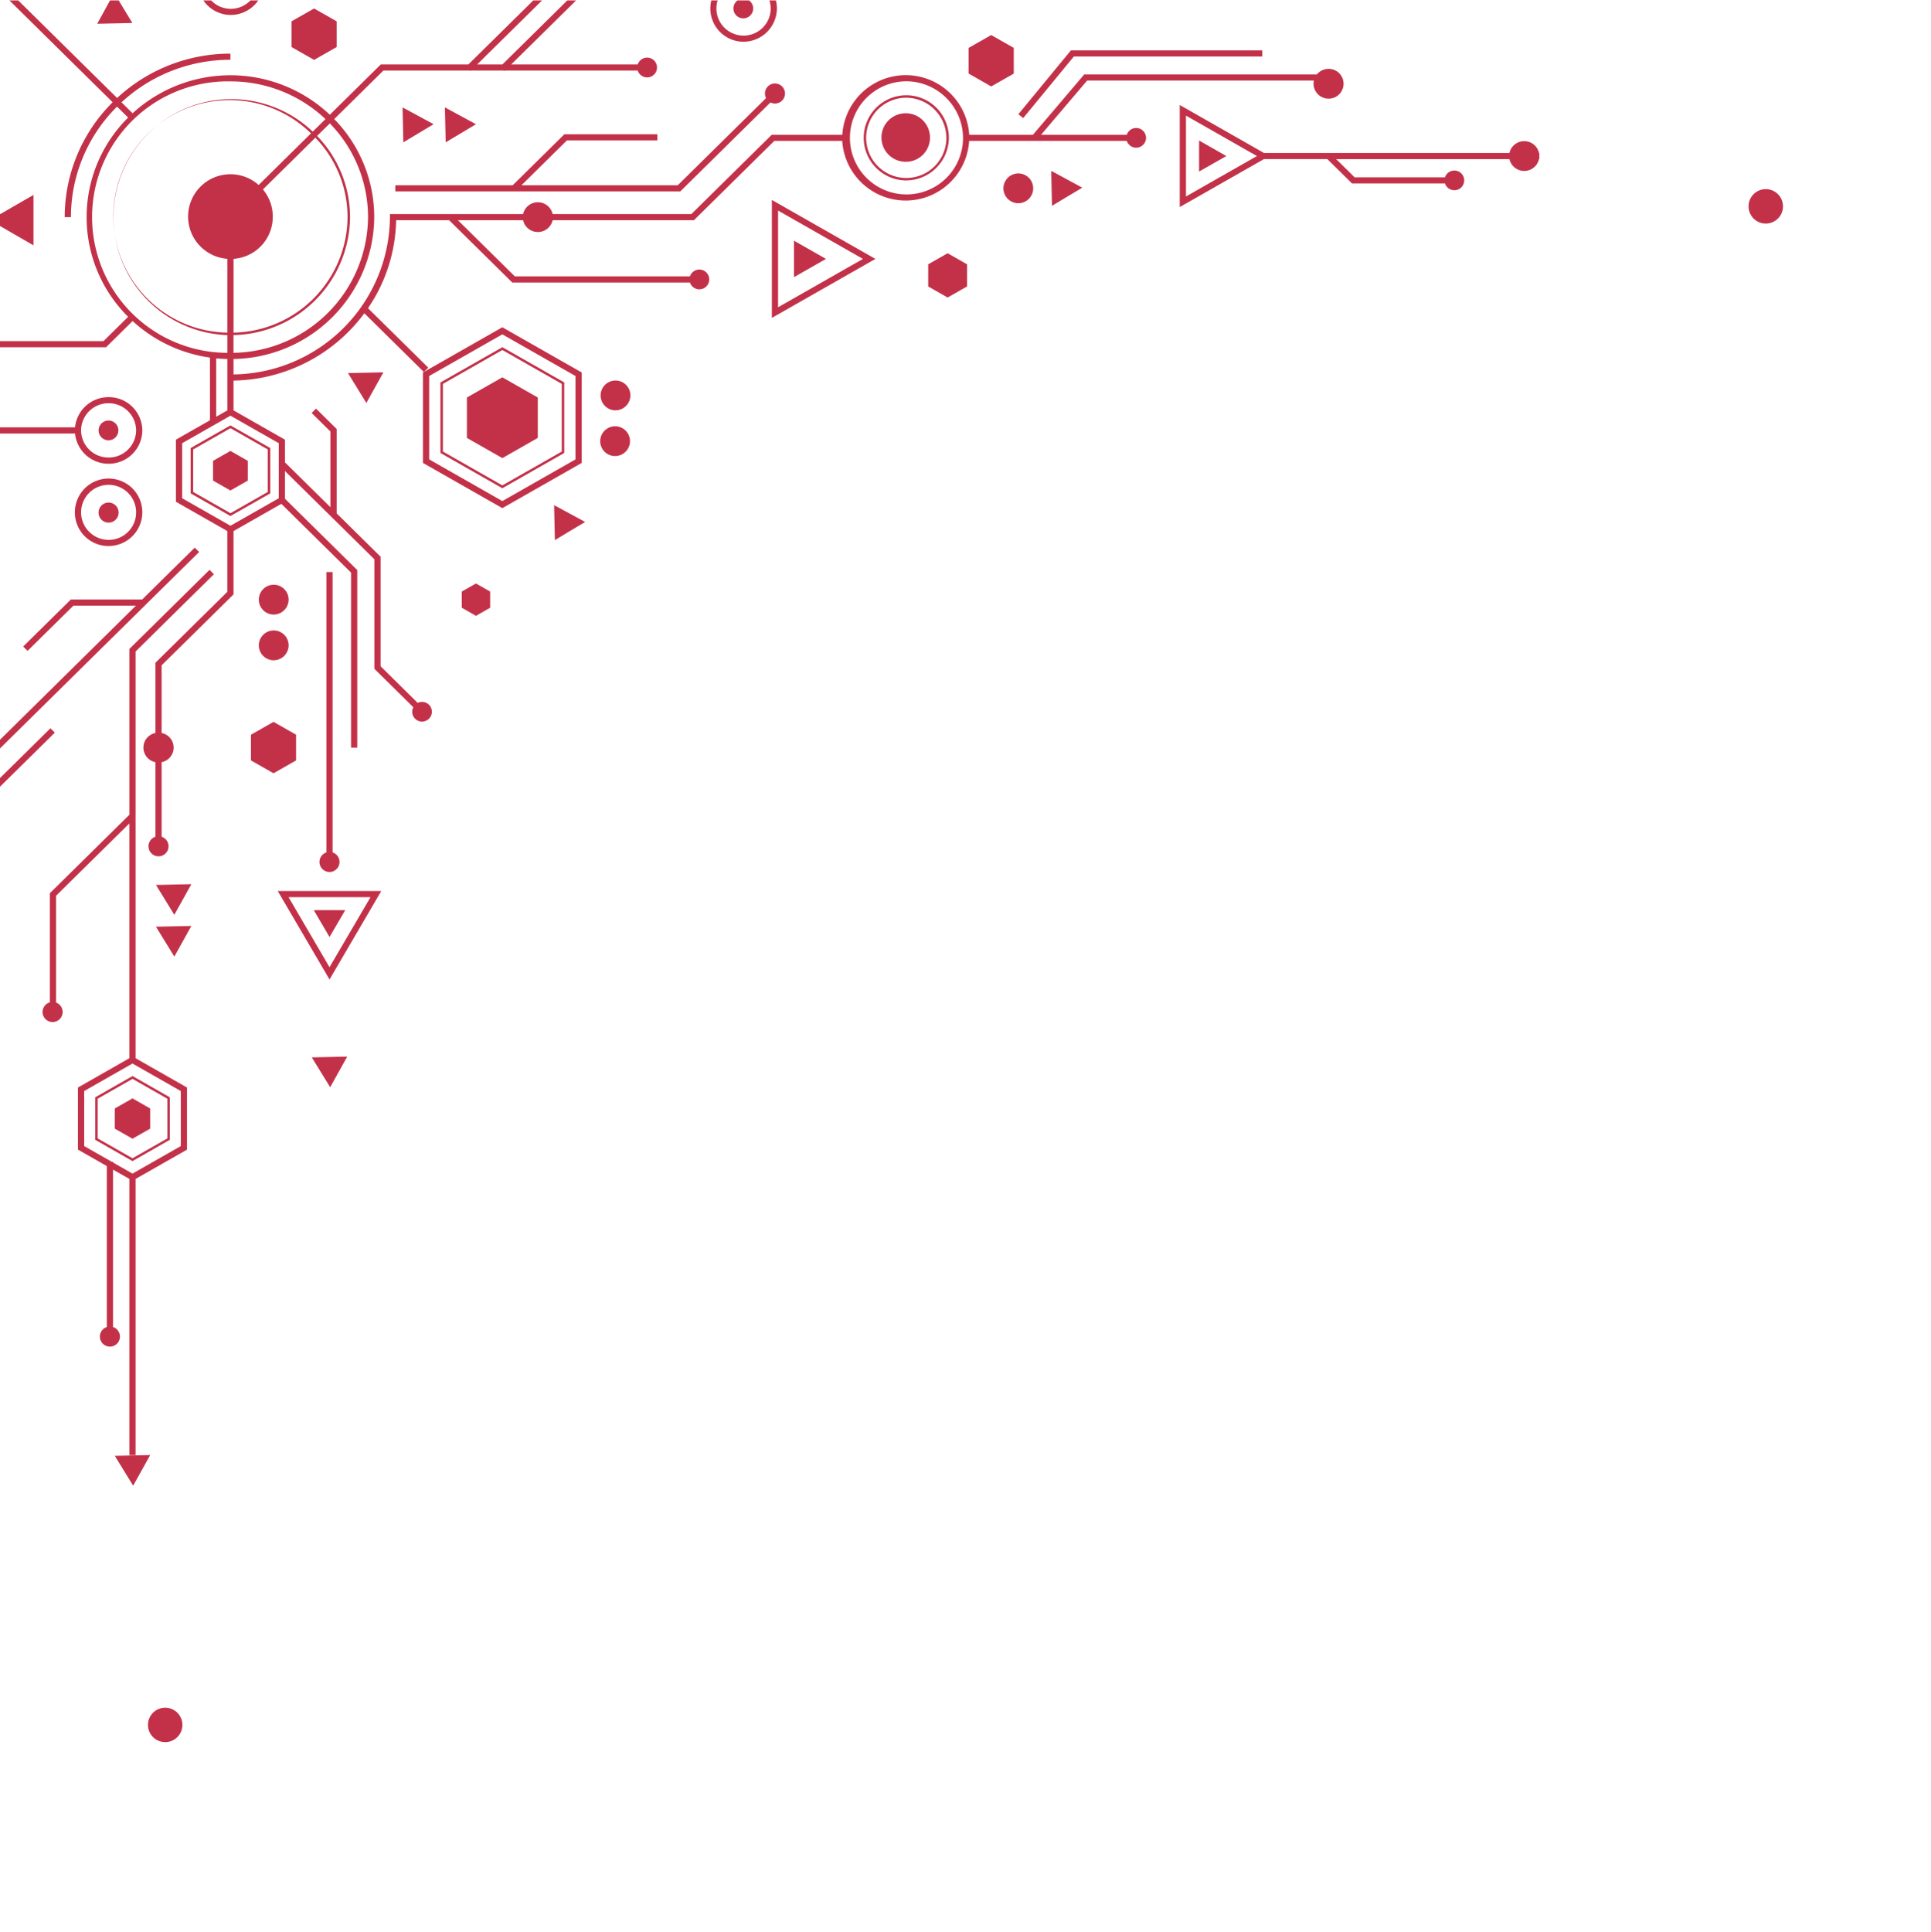 <svg xmlns="http://www.w3.org/2000/svg" xmlns:xlink="http://www.w3.org/1999/xlink" width="290.01" height="290.071" viewBox="0 0 290.01 290.071">
  <defs>
    <clipPath id="clip-path">
      <rect id="Rectangle_10830" data-name="Rectangle 10830" width="289.742" height="289.743" fill="#c33149"/>
    </clipPath>
    <clipPath id="clip-path-2">
      <rect id="Rectangle_10831" data-name="Rectangle 10831" width="290.01" height="290.011" fill="#c33149"/>
    </clipPath>
  </defs>
  <g id="Group_74103" data-name="Group 74103" transform="translate(0)" style="isolation: isolate">
    <g id="Group_54471" data-name="Group 54471" transform="translate(22.223 28.398)">
      <path id="Path_60199" data-name="Path 60199" d="M66.474,82.928a2.585,2.585,0,1,0-2.585,2.585A2.585,2.585,0,0,0,66.474,82.928Z" transform="translate(-61.304 147.703)" fill="#c33149"/>
      <path id="Path_60200" data-name="Path 60200" d="M729.6,712a2.585,2.585,0,1,0-2.585,2.585A2.585,2.585,0,0,0,729.6,712Z" transform="translate(-484.042 -709.411)" fill="#c33149"/>
    </g>
    <g id="Group_54485" data-name="Group 54485" transform="translate(0 0.06)">
      <g id="Group_54484" data-name="Group 54484" clip-path="url(#clip-path-2)">
        <g id="Group_54483" data-name="Group 54483" transform="translate(-16.914 -8.419)">
          <g id="Group_54482" data-name="Group 54482">
            <g id="Group_54481" data-name="Group 54481">
              <path id="Path_60256" data-name="Path 60256" d="M-17.006,520.648a1.5,1.5,0,0,0-1.5-1.486,1.5,1.5,0,0,0-1.507,1.486,1.5,1.5,0,0,0,1.507,1.483A1.493,1.493,0,0,0-17.006,520.648Z" transform="translate(29.676 -411.236)" fill="#c33149"/>
              <g id="Group_54479" data-name="Group 54479" transform="translate(15.388 37.621)">
                <path id="Path_60257" data-name="Path 60257" d="M-4.212,704.169l3.279,1.9,3.279,1.893v-7.581l-3.279,1.894Z" transform="translate(4.212 -700.377)" fill="#c33149"/>
              </g>
              <path id="Path_60258" data-name="Path 60258" d="M94.322,806.991a1.505,1.505,0,1,0-1.506,1.483A1.494,1.494,0,0,0,94.322,806.991Z" transform="translate(-41.296 -801.382)" fill="#c33149"/>
              <g id="Group_54480" data-name="Group 54480">
                <path id="Path_60259" data-name="Path 60259" d="M363.837,740.058a6.394,6.394,0,1,1,6.479-6.392A6.444,6.444,0,0,1,363.837,740.058Zm0-12.418a6.026,6.026,0,1,0,6.108,6.026A6.074,6.074,0,0,0,363.836,727.64Z" transform="translate(-210.895 -704.607)" fill="#c33149"/>
                <path id="Path_60260" data-name="Path 60260" d="M31.013,580.83a5.066,5.066,0,1,1,5.066,5A5.037,5.037,0,0,1,31.013,580.83Zm9.2,0a4.132,4.132,0,1,0-4.132,4.077A4.11,4.11,0,0,0,40.21,580.83Z" transform="translate(-2.856 -495.478)" fill="#c33149"/>
                <path id="Path_60261" data-name="Path 60261" d="M417.973,717.828a2.237,2.237,0,1,1-2.268,2.238A2.25,2.25,0,0,1,417.973,717.828Z" transform="translate(-248.092 -683.427)" fill="#c33149"/>
                <path id="Path_60262" data-name="Path 60262" d="M189.113,470.586a2.254,2.254,0,0,1-2.268-2.238,2.222,2.222,0,0,1,.053-.48H152.841l-6.921,8.142H158.8a1.479,1.479,0,1,1,0,.92h-23.68a9.549,9.549,0,0,1-19.061,0H105.855L93.783,488.84H72.566a2.275,2.275,0,0,1-4.439,0H58.34l8.547,8.433h26.3a1.484,1.484,0,1,1,0,.921H66.5l-9.48-9.353H49.06a24.182,24.182,0,0,1-4.237,13.227l.013-.013,9.049,8.926-.653.643,11.779-6.709,11.922,6.79v13.583l-11.922,6.791-11.923-6.791V511.705l.134-.076-8.934-8.813a24.961,24.961,0,0,1-19.647,10.106v4.473l7.721,4.4V525.2l6.828,6.737V520.569l-2.822-2.783.659-.653,3.1,3.054v12.674l6.6,6.514v16.45l5.575,5.5a1.477,1.477,0,1,1-.828,1.32,1.457,1.457,0,0,1,.168-.669l-5.849-5.771V539.757l-13.431-13.25v4.156l10.862,10.716v26.658H42.29V541.76L31.818,531.43l-7.177,4.09v9.506l-10.8,10.65v10.17a2.231,2.231,0,0,1,0,4.379v11.2a1.506,1.506,0,1,1-.933,0v-11.2a2.231,2.231,0,0,1,0-4.379V555.293l10.8-10.649V535.52l-7.721-4.4v-9.327L21.1,518.88v-9.411a21.664,21.664,0,0,1-11.617-5.488l-3.991,3.937H-11.292a1.5,1.5,0,0,1-1.464,1.153,1.5,1.5,0,0,1-1.505-1.485,1.5,1.5,0,0,1,1.505-1.484,1.5,1.5,0,0,1,1.38.9H5.105l3.706-3.657a21.061,21.061,0,0,1,0-29.921l-1.666-1.643a23.4,23.4,0,0,0-6.928,16.6H-.716a24.307,24.307,0,0,1,7.2-17.255l-20.668-20.389a1.507,1.507,0,0,1-.678.166,1.5,1.5,0,0,1-1.505-1.486,1.5,1.5,0,0,1,1.505-1.485,1.5,1.5,0,0,1,1.505,1.484,1.456,1.456,0,0,1-.168.669l20.679,20.4a24.979,24.979,0,0,1,17.017-6.659v.921a24.035,24.035,0,0,0-16.357,6.39l1.666,1.643A21.756,21.756,0,0,1,39.1,473l7.656-7.554H59.91L76.2,449.382a1.455,1.455,0,0,1-.089-.485,1.505,1.505,0,1,1,1.5,1.486,1.517,1.517,0,0,1-.848-.26L61.23,465.448h3.792l16.26-16.04a1.459,1.459,0,0,1-.1-.511,1.5,1.5,0,1,1,.678,1.24L66.344,465.448h19a1.485,1.485,0,1,1,0,.92H65.41l-.069.068-.069-.068H60.3l-.068.067-.068-.067H47.145l-7.383,7.283a21.081,21.081,0,0,1,6.01,14.727,21.467,21.467,0,0,1-21.131,21.3V512a23.812,23.812,0,0,0,23.49-23.622v-.46H68.126a2.275,2.275,0,0,1,4.439,0H93.4l12.071-11.908h10.6a9.549,9.549,0,0,1,19.061,0H144.7l7.706-9.063h34.94a2.278,2.278,0,0,1,1.768-.838,2.238,2.238,0,1,1,0,4.476ZM54.023,524.756l10.988,6.26L76,524.756V512.237l-10.988-6.259-10.99,6.259Zm-37.1,5.834,7.254,4.132,7.256-4.13v-8.268l-7.256-4.131-7.254,4.131Zm5.112-12.241,1.676-.955v-7.718c-.564-.011-1.124-.039-1.677-.093Zm1.677-30.16L36.269,475.8a17.461,17.461,0,1,0-12.561,29.925Zm.932.382v17.151A17.482,17.482,0,0,0,41.763,488.38a17.167,17.167,0,0,0-4.835-11.932Zm-.467-20.579a20.384,20.384,0,1,0-.465,40.764V506.09a17.722,17.722,0,1,1,12.825-30.553l1.91-1.885A20.738,20.738,0,0,0,24.173,467.992ZM44.84,488.38A20.17,20.17,0,0,0,39.1,474.3l-1.91,1.885a17.53,17.53,0,0,1,4.946,12.192,17.854,17.854,0,0,1-17.5,17.711v2.666A20.542,20.542,0,0,0,44.84,488.38Zm80.753-20.4a8.494,8.494,0,1,0,8.609,8.494A8.562,8.562,0,0,0,125.594,467.977Z" transform="translate(27.347 -447.412)" fill="#c33149"/>
                <path id="Path_60263" data-name="Path 60263" d="M109.327,532.974a2.238,2.238,0,1,1,2.268-2.237A2.253,2.253,0,0,1,109.327,532.974Z" transform="translate(-51.334 -425.464)" fill="#c33149"/>
                <path id="Path_60264" data-name="Path 60264" d="M109.327,551.911a2.238,2.238,0,1,1,2.268-2.237A2.254,2.254,0,0,1,109.327,551.911Z" transform="translate(-51.334 -451.266)" fill="#c33149"/>
                <path id="Path_60265" data-name="Path 60265" d="M250.925,613.1a2.238,2.238,0,1,1-2.269,2.237A2.252,2.252,0,0,1,250.925,613.1Z" transform="translate(-141.601 -540.732)" fill="#c33149"/>
                <path id="Path_60266" data-name="Path 60266" d="M250.926,636.509a2.237,2.237,0,1,1,2.267-2.237A2.252,2.252,0,0,1,250.926,636.509Z" transform="translate(-141.601 -566.532)" fill="#c33149"/>
                <path id="Path_60267" data-name="Path 60267" d="M40.834,587.007a1.505,1.505,0,1,1,1.5,1.486A1.494,1.494,0,0,1,40.834,587.007Z" transform="translate(-9.117 -501.655)" fill="#c33149"/>
                <path id="Path_60268" data-name="Path 60268" d="M86.558,805.808a5,5,0,1,1,5.066-5A5.036,5.036,0,0,1,86.558,805.808Zm0-9.074a4.076,4.076,0,1,0,4.132,4.076A4.109,4.109,0,0,0,86.558,796.734Z" transform="translate(-35.037 -795.203)" fill="#c33149"/>
                <path id="Path_60269" data-name="Path 60269" d="M-19.7,514.465a5.036,5.036,0,0,1-5.065,5,5.037,5.037,0,0,1-5.065-5,5.036,5.036,0,0,1,5.065-5A5.037,5.037,0,0,1-19.7,514.465Zm-5.066-4.077a4.109,4.109,0,0,0-4.13,4.077,4.107,4.107,0,0,0,4.132,4.075,4.108,4.108,0,0,0,4.131-4.075A4.109,4.109,0,0,0-24.77,510.388Z" transform="translate(35.933 -405.053)" fill="#c33149"/>
                <path id="Path_60270" data-name="Path 60270" d="M298.988,794.707a5,5,0,1,1,5.064-5A5.036,5.036,0,0,1,298.988,794.707Zm0-9.073a4.076,4.076,0,1,0,4.131,4.076A4.109,4.109,0,0,0,298.988,785.634Z" transform="translate(-170.458 -780.079)" fill="#c33149"/>
                <path id="Path_60271" data-name="Path 60271" d="M305.246,797.371a1.486,1.486,0,1,1,1.506-1.485A1.495,1.495,0,0,1,305.246,797.371Z" transform="translate(-176.717 -786.254)" fill="#c33149"/>
                <path id="Path_60272" data-name="Path 60272" d="M42.339,619.619a1.485,1.485,0,1,1-1.5,1.485A1.492,1.492,0,0,1,42.339,619.619Z" transform="translate(-9.117 -548.112)" fill="#c33149"/>
                <path id="Path_60273" data-name="Path 60273" d="M220.793,725.7a1.506,1.506,0,0,1-.678-.166l-13.541,13.358h-42.8v-.921H181.4l7.761-7.657h13.96v.921H189.543l-6.827,6.736h23.472l13.267-13.088a1.456,1.456,0,0,1-.168-.67,1.506,1.506,0,1,1,1.506,1.487Z" transform="translate(-87.489 -701.793)" fill="#c33149"/>
                <path id="Path_60274" data-name="Path 60274" d="M-33.358,461.009a1.508,1.508,0,0,1,.628.14l18.078-17.835.659.653-18.055,17.81a1.452,1.452,0,0,1,.2.718,1.5,1.5,0,0,1-1.506,1.485,1.494,1.494,0,0,1-1.5-1.485A1.494,1.494,0,0,1-33.358,461.009Z" transform="translate(39.139 -325.59)" fill="#c33149"/>
                <path id="Path_60275" data-name="Path 60275" d="M18.734,264.2V247.808l11.943-11.781v-24.9l12.036-11.875.66.651L31.609,211.51v61.08l7.721,4.4v9.328l-7.721,4.4v41.47h-.933v-41.47l-2.457-1.4v23.642a1.506,1.506,0,1,1-.933,0V288.784l-4.333-2.467,0-9.328,7.721-4.4v-35.26l-11.01,10.86v16.045a1.507,1.507,0,1,1-.933-.034Zm5.153,21.585,4.131,2.352h.2v.115l2.924,1.665,7.255-4.132V277.52l-7.255-4.133-7.255,4.133Z" transform="translate(5.669 -105.319)" fill="#c33149"/>
                <path id="Path_60276" data-name="Path 60276" d="M68.643,408.045l-1.279,2.3L65.985,408.1l-1.379-2.242,2.658-.057,2.658-.056Z" transform="translate(-24.271 -258.336)" fill="#c33149"/>
                <path id="Path_60277" data-name="Path 60277" d="M440.175,719.29,437.9,720.65l-2.271,1.36-.058-2.622-.058-2.621,2.331,1.261Z" transform="translate(-260.72 -682.75)" fill="#c33149"/>
                <path id="Path_60278" data-name="Path 60278" d="M234.221,580.811l-2.274,1.36-2.274,1.362-.057-2.623-.057-2.622,2.331,1.262Z" transform="translate(-129.426 -494.072)" fill="#c33149"/>
                <path id="Path_60279" data-name="Path 60279" d="M-8.291,586.481l.056,2.623.058,2.622-2.331-1.263-2.331-1.261,2.274-1.36Z" transform="translate(25.099 -505.236)" fill="#c33149"/>
                <path id="Path_60280" data-name="Path 60280" d="M146.917,639.682l-1.38-2.243-1.379-2.245,2.659-.055,2.659-.058-1.28,2.3Z" transform="translate(-74.984 -570.81)" fill="#c33149"/>
                <path id="Path_60281" data-name="Path 60281" d="M134.492,351.625l-1.28,2.3-1.279,2.3-1.38-2.242-1.379-2.244,2.659-.056Z" transform="translate(-65.433 -184.596)" fill="#c33149"/>
                <path id="Path_60282" data-name="Path 60282" d="M52.871,186.566l-1.28,2.3-1.279,2.3-1.379-2.243-1.379-2.243,2.658-.057Z" transform="translate(-13.4 40.299)" fill="#c33149"/>
                <path id="Path_60283" data-name="Path 60283" d="M65.986,425.406l-1.38-2.242,2.658-.056,2.658-.057-1.28,2.3-1.279,2.3Z" transform="translate(-24.271 -281.913)" fill="#c33149"/>
                <path id="Path_60284" data-name="Path 60284" d="M50.636,324.226v6.385l-5.606,3.194-5.6-3.194v-6.385l5.605-3.193ZM39.8,330.4l5.233,2.981,5.233-2.981v-5.96l-5.232-2.98-5.233,2.98Z" transform="translate(-8.218 -151.086)" fill="#c33149"/>
                <path id="Path_60285" data-name="Path 60285" d="M200.968,605l.093.052v10.592l-9.3,5.3-9.2-5.243-.094-.053V605.056l9.3-5.295Zm-18.129,10.433,8.924,5.082,8.925-5.082V605.269l-8.924-5.083-8.925,5.084Z" transform="translate(-99.405 -539.267)" fill="#c33149"/>
                <path id="Path_60286" data-name="Path 60286" d="M120.768,782.989v-3.861l3.388-1.93,3.389,1.93v3.861l-3.388,1.93Z" transform="translate(-60.073 -767.566)" fill="#c33149"/>
                <path id="Path_60287" data-name="Path 60287" d="M195.566,548.121v2.428l-2.132,1.216-2.131-1.216v-2.428l2.131-1.215Z" transform="translate(-105.039 -450.928)" fill="#c33149"/>
                <path id="Path_60288" data-name="Path 60288" d="M390.381,680.426v3.324l-2.918,1.663-2.918-1.662v-3.325l2.918-1.661Z" transform="translate(-228.228 -632.376)" fill="#c33149"/>
                <path id="Path_60289" data-name="Path 60289" d="M90.93,598.45l-5.978,3.4-5.977-3.4v-6.809l5.976-3.4,5.979,3.4Zm-.374-6.6-5.6-3.192-5.6,3.192v6.382l5.6,3.192,5.6-3.192Z" transform="translate(-33.431 -516.001)" fill="#c33149"/>
                <path id="Path_60290" data-name="Path 60290" d="M134.328,440.919v42.108a1.505,1.505,0,1,1-.932,0V440.919Z" transform="translate(-67.462 -346.659)" fill="#c33149"/>
                <path id="Path_60291" data-name="Path 60291" d="M500.861,733.271l-2.046,1.167L496.77,735.6v-4.66l2.044,1.164Z" transform="translate(-299.771 -701.48)" fill="#c33149"/>
                <path id="Path_60292" data-name="Path 60292" d="M14.5,470.081l-35.887,35.4a1.456,1.456,0,0,1,.233.787,1.5,1.5,0,0,1-1.506,1.486,1.5,1.5,0,0,1-1.505-1.487,1.5,1.5,0,0,1,1.505-1.484,1.509,1.509,0,0,1,.552.107L5.009,478.139H-4.381l-6.885,6.792-.66-.652,7.158-7.06H5.943l7.894-7.787Z" transform="translate(32.321 -378.834)" fill="#c33149"/>
                <path id="Path_60293" data-name="Path 60293" d="M184.378,745.677l-.058-2.623,2.331,1.264,2.332,1.262-2.273,1.362-2.273,1.359Z" transform="translate(-100.588 -718.569)" fill="#c33149"/>
                <path id="Path_60294" data-name="Path 60294" d="M166.834,745.676l-.058-2.623,2.332,1.263,2.331,1.262-2.274,1.36-2.273,1.36Z" transform="translate(-89.403 -718.568)" fill="#c33149"/>
                <path id="Path_60295" data-name="Path 60295" d="M40.273,814.229l1.27-2.317,1.27-2.316,1.369,2.259,1.369,2.261-2.64.056Z" transform="translate(-8.759 -808.622)" fill="#c33149"/>
                <path id="Path_60296" data-name="Path 60296" d="M40.273,796.8l1.271-2.317,1.27-2.317,1.369,2.259,1.37,2.259-2.64.058Z" transform="translate(-8.759 -784.872)" fill="#c33149"/>
                <path id="Path_60297" data-name="Path 60297" d="M542.714,724.35a2.275,2.275,0,0,1-4.44,0H512.25l2.774,2.736h13.57a1.48,1.48,0,1,1,0,.92H514.636l-3.708-3.657h-9.521l-12.652,7.2V716.223l12.656,7.207h36.862a2.275,2.275,0,0,1,4.44,0h.048v.92Zm-53.024-6.531v12.144l10.66-6.073Z" transform="translate(-294.661 -692.098)" fill="#c33149"/>
                <path id="Path_60298" data-name="Path 60298" d="M422.625,763.261l-.725-.581,7.891-9.587h28.741v.92h-28.3Z" transform="translate(-252.042 -737.17)" fill="#c33149"/>
                <path id="Path_60299" data-name="Path 60299" d="M-18.478,614.468a5.044,5.044,0,0,1,5.041-4.536,5.037,5.037,0,0,1,5.066,5,5.037,5.037,0,0,1-5.066,5,5.045,5.045,0,0,1-5.041-4.537H-43.741a1.5,1.5,0,0,1-1.412.992,1.5,1.5,0,0,1-1.506-1.486,1.5,1.5,0,0,1,1.505-1.485,1.5,1.5,0,0,1,1.434,1.059ZM-13.437,619a4.11,4.11,0,0,0,4.132-4.076,4.109,4.109,0,0,0-4.132-4.077,4.111,4.111,0,0,0-4.132,4.077A4.11,4.11,0,0,0-13.437,619Z" transform="translate(46.659 -541.936)" fill="#c33149"/>
                <path id="Path_60300" data-name="Path 60300" d="M110.745,483.6v3.86l-3.388,1.931-3.389-1.931V483.6l3.389-1.93Z" transform="translate(-49.364 -364.91)" fill="#c33149"/>
                <path id="Path_60301" data-name="Path 60301" d="M404.687,773.919l-3.388-1.93v-3.86l3.388-1.93,3.389,1.931v3.859Z" transform="translate(-238.909 -752.579)" fill="#c33149"/>
                <path id="Path_60302" data-name="Path 60302" d="M319.773,688.034V670.322l15.55,8.856Zm.934-8.856v7.26l12.748-7.261-12.748-7.261Z" transform="translate(-186.937 -631.938)" fill="#c33149"/>
                <path id="Path_60303" data-name="Path 60303" d="M122.842,409.543l-7.772-13.279h15.543Zm0-1.843L129,397.184h-12.31Z" transform="translate(-56.441 -254.096)" fill="#c33149"/>
              </g>
              <path id="Path_60304" data-name="Path 60304" d="M372.468,738.583a3.645,3.645,0,1,0-3.644,3.595A3.619,3.619,0,0,0,372.468,738.583Z" transform="translate(-215.883 -709.524)" fill="#c33149"/>
              <path id="Path_60305" data-name="Path 60305" d="M90.64,701.024a6.359,6.359,0,1,0-6.36,6.273A6.317,6.317,0,0,0,90.64,701.024Z" transform="translate(-32.76 -660.056)" fill="#c33149"/>
              <path id="Path_60306" data-name="Path 60306" d="M52.871,331.806l-2.659-1.513-2.658,1.513v3.029l2.658,1.515,2.659-1.515Z" transform="translate(-13.401 -156.988)" fill="#c33149"/>
              <path id="Path_60307" data-name="Path 60307" d="M204.076,615.275l-5.325-3.032-5.325,3.032v6.067l5.325,3.033,5.325-3.033Z" transform="translate(-106.393 -547.223)" fill="#c33149"/>
              <path id="Path_60308" data-name="Path 60308" d="M93.484,600.309l-2.61-1.485-2.609,1.486v2.97l2.609,1.485,2.609-1.485Z" transform="translate(-39.354 -522.75)" fill="#c33149"/>
              <path id="Path_60309" data-name="Path 60309" d="M333.749,689.944l-2.4-1.367-2.4-1.367v5.468l2.4-1.368Z" transform="translate(-192.787 -642.704)" fill="#c33149"/>
              <path id="Path_60310" data-name="Path 60310" d="M132.354,417.894l1.182-2.017,1.18-2.019h-4.725l1.182,2.019Z" transform="translate(-65.953 -268.825)" fill="#c33149"/>
            </g>
          </g>
        </g>
      </g>
    </g>
  </g>
</svg>
